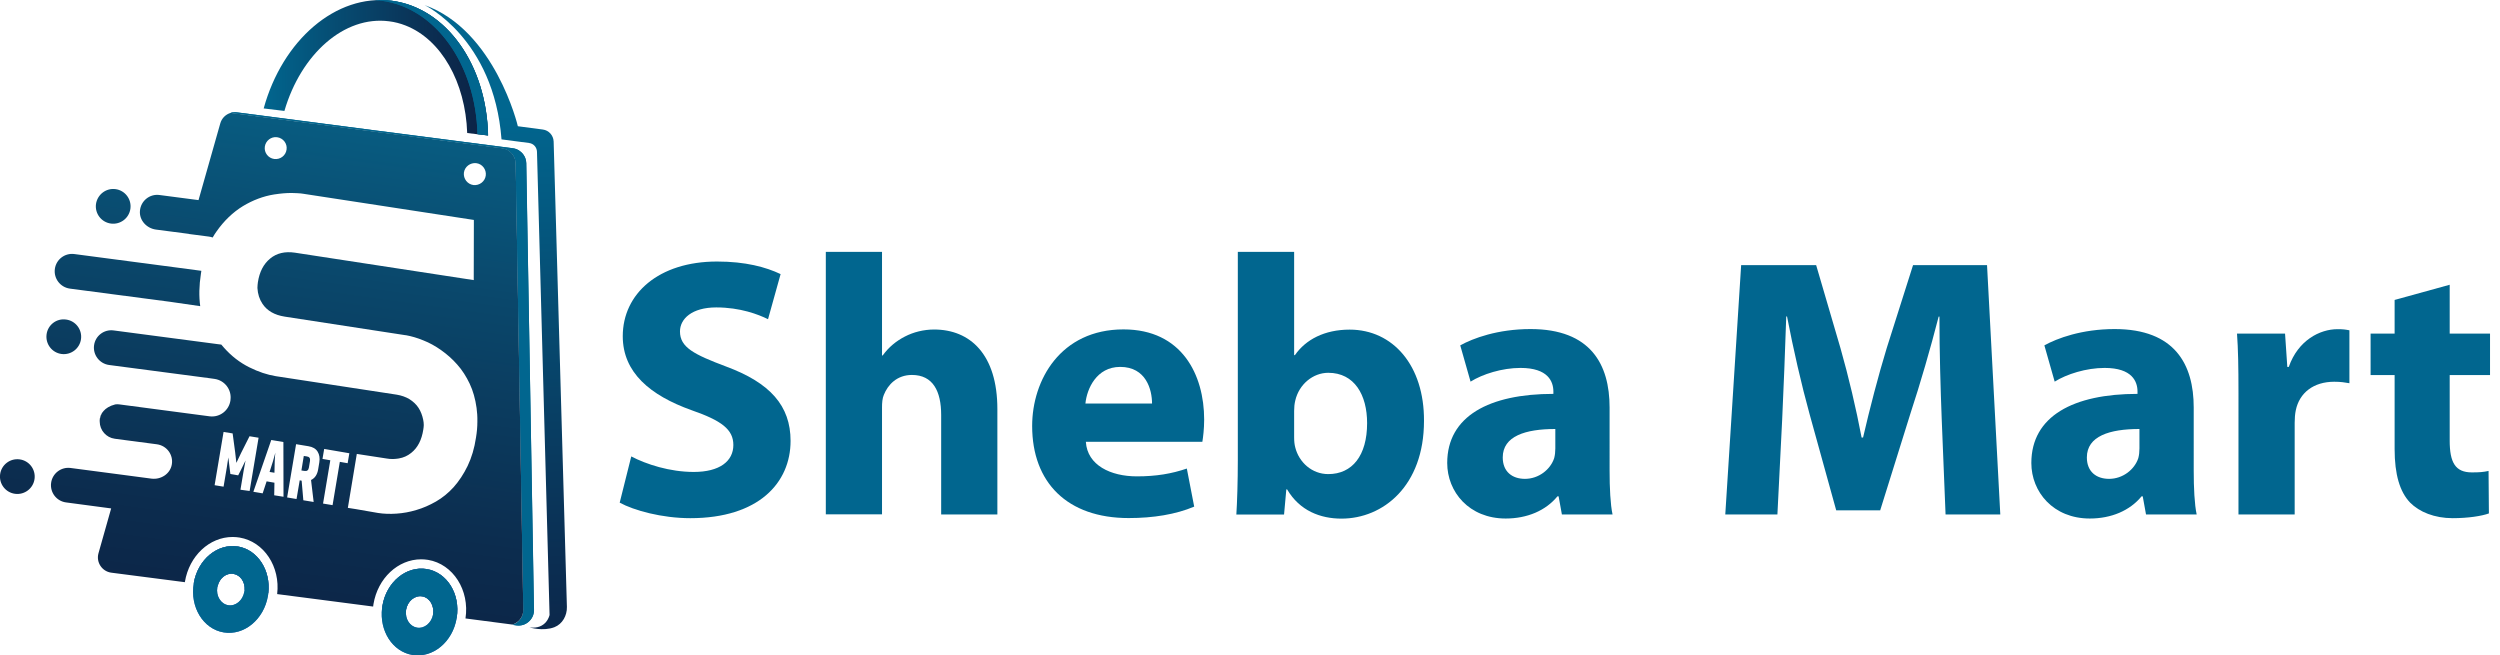 <?xml version="1.0" encoding="utf-8"?>
<!-- Generator: Adobe Illustrator 27.3.1, SVG Export Plug-In . SVG Version: 6.00 Build 0)  -->
<svg version="1.1" id="Layer_1" xmlns="http://www.w3.org/2000/svg" xmlns:xlink="http://www.w3.org/1999/xlink" x="0px" y="0px"
	 viewBox="0 0 220.63 57.84" style="enable-background:new 0 0 220.63 57.84;" xml:space="preserve">
<style type="text/css">
	.st0{fill:url(#XMLID_00000119118779127572880060000006470855306627051905_);}
	.st1{fill:url(#XMLID_00000066500336620912385360000008952761071552753565_);}
	.st2{fill:#0D2244;}
	.st3{fill:#01668F;}
	.st4{fill:url(#XMLID_00000047025596685599724350000012763920115965175227_);}
	.st5{fill:url(#XMLID_00000054239793973395714210000002873328072722902405_);}
	.st6{fill:url(#XMLID_00000128479819969818015380000008014198280128964006_);}
	.st7{fill:url(#SVGID_1_);}
	.st8{fill:url(#SVGID_00000158734760314678022210000017058522144570637246_);}
	.st9{fill:#00FF3C;}
	.st10{fill:#3B73C4;}
</style>
<g>
	<g>
		
			<linearGradient id="XMLID_00000086687643735307521420000013883733134221764512_" gradientUnits="userSpaceOnUse" x1="23.265" y1="5.981" x2="43.074" y2="5.981">
			<stop  offset="0" style="stop-color:#01668F"/>
			<stop  offset="0.325" style="stop-color:#064C72"/>
			<stop  offset="0.762" style="stop-color:#0B2D51"/>
			<stop  offset="1" style="stop-color:#0D2244"/>
		</linearGradient>
		
			<path id="XMLID_00000004523247874718626030000010337963200418253998_" style="fill:url(#XMLID_00000086687643735307521420000013883733134221764512_);" d="
			M35.79,2.25c-0.46-0.18-0.95-0.31-1.45-0.37c-3.96-0.52-7.78,2.9-9.24,7.91l-1.83-0.22c1.65-6.01,6.37-10.14,11.3-9.5
			c4.89,0.64,8.38,5.74,8.5,11.89l-1.84-0.22C41.08,7.25,38.94,3.48,35.79,2.25z"/>
		
			<linearGradient id="XMLID_00000117675593525265432160000013298166010208009380_" gradientUnits="userSpaceOnUse" x1="43.371" y1="10.121" x2="44.574" y2="62.799">
			<stop  offset="0" style="stop-color:#01668F"/>
			<stop  offset="0.325" style="stop-color:#064C72"/>
			<stop  offset="0.762" style="stop-color:#0B2D51"/>
			<stop  offset="1" style="stop-color:#0D2244"/>
		</linearGradient>
		
			<path id="XMLID_00000181765948251585788320000004292863047782214812_" style="fill:url(#XMLID_00000117675593525265432160000013298166010208009380_);" d="
			M37.47,0.45c0,0,6.11,2.91,6.79,11.85l2.43,0.32c0.4,0.05,0.69,0.38,0.7,0.78l1.11,40.87c0,0-0.25,1.3-1.77,1.1
			c0,0,1.19,0.37,2.2-0.02c0.71-0.28,1.12-1.03,1.1-1.79l-1.17-41.07c-0.02-0.54-0.42-0.99-0.96-1.06l-2.2-0.29
			C45.71,11.14,43.68,2.65,37.47,0.45z"/>
		<path class="st2" d="M8.99,36.47C8.9,36.63,8.84,36.81,8.81,37C8.8,37.07,8.8,37.14,8.8,37.2C8.79,37.12,8.78,36.8,8.99,36.47z"/>
		<g id="XMLID_00000008830535819732727750000014467432274846277043_">
			<path class="st3" d="M42.14,11.84c-0.17-6.21-3.74-11.16-8.5-11.78c-0.14-0.02-0.27-0.02-0.41-0.03l-0.15-0.01
				C33.27,0.01,33.46,0,33.65,0c0.33,0,0.63,0.02,0.92,0.06c4.8,0.63,8.38,5.63,8.51,11.89v0L42.14,11.84z"/>
			<path id="XMLID_00000075841145227434524620000016401749631641655442_" class="st3" d="M33.64,0.06
				c-0.19-0.02-0.37-0.03-0.56-0.04c0.49-0.03,0.98-0.03,1.48,0.04c4.89,0.64,8.38,5.74,8.51,11.89l-0.93-0.11
				C41.98,5.74,38.51,0.69,33.64,0.06z"/>
			<path class="st3" d="M45.77,55.21c-0.06,0-0.12,0-0.18-0.01l-0.36-0.05c0.58-0.18,0.97-0.72,0.96-1.32L45.51,14.4
				c-0.01-0.66-0.52-1.23-1.18-1.31L32.16,11.5l-11.8-1.54c0.02-0.01,0.03-0.02,0.04-0.02c0.06-0.02,0.13-0.03,0.19-0.03
				c0.05-0.01,0.11-0.01,0.16-0.01c0.05,0,0.1,0,0.15,0.01l12.18,1.59l12.18,1.58c0.23,0.03,0.43,0.11,0.59,0.23
				c0.06,0.04,0.11,0.08,0.16,0.13l0.08,0.08c0.08,0.09,0.15,0.19,0.2,0.29c0.04,0.07,0.06,0.14,0.09,0.22
				c0.03,0.11,0.05,0.23,0.06,0.36l0.69,39.43c0.01,0.36-0.13,0.71-0.39,0.97C46.48,55.06,46.14,55.21,45.77,55.21z"/>
			<path class="st3" d="M47.12,53.83c0.01,0.82-0.71,1.47-1.53,1.36l-0.36-0.05c0.56-0.17,0.98-0.69,0.96-1.31L45.51,14.4
				c-0.01-0.67-0.52-1.23-1.18-1.32L32.16,11.5l-11.8-1.54h-0.01c0.02,0,0.04-0.01,0.06-0.01c0.06-0.02,0.13-0.03,0.19-0.03
				c0.1-0.02,0.2-0.02,0.31,0l12.18,1.59l12.18,1.58c0.22,0.03,0.42,0.11,0.59,0.23c0.06,0.04,0.11,0.08,0.16,0.13
				c0.03,0.03,0.06,0.06,0.08,0.08c0.08,0.09,0.15,0.19,0.2,0.29c0.04,0.07,0.06,0.14,0.09,0.22c0.04,0.12,0.05,0.23,0.06,0.36
				L47.12,53.83z"/>
		</g>
		<g>
			
				<linearGradient id="XMLID_00000082328880147369327880000001934381241075850661_" gradientUnits="userSpaceOnUse" x1="14.757" y1="-16.003" x2="4.772" y2="55.783">
				<stop  offset="0" style="stop-color:#0483AA"/>
				<stop  offset="0.139" style="stop-color:#067298"/>
				<stop  offset="0.527" style="stop-color:#0A476B"/>
				<stop  offset="0.827" style="stop-color:#0C2C4E"/>
				<stop  offset="1" style="stop-color:#0D2244"/>
			</linearGradient>
			
				<path id="XMLID_00000119086686917800123270000006079505901493942677_" style="fill:url(#XMLID_00000082328880147369327880000001934381241075850661_);" d="
				M8.47,18.01c-0.11,0.84,0.48,1.61,1.32,1.72c0.84,0.11,1.61-0.48,1.72-1.32c0.11-0.84-0.48-1.61-1.32-1.72
				C9.36,16.58,8.59,17.17,8.47,18.01z"/>
			
				<linearGradient id="XMLID_00000070099013481928526870000006346107780311066812_" gradientUnits="userSpaceOnUse" x1="9.711" y1="-16.704" x2="-0.274" y2="55.081">
				<stop  offset="0" style="stop-color:#0483AA"/>
				<stop  offset="0.139" style="stop-color:#067298"/>
				<stop  offset="0.527" style="stop-color:#0A476B"/>
				<stop  offset="0.827" style="stop-color:#0C2C4E"/>
				<stop  offset="1" style="stop-color:#0D2244"/>
			</linearGradient>
			
				<path id="XMLID_00000183931246947229730010000006721279428177164731_" style="fill:url(#XMLID_00000070099013481928526870000006346107780311066812_);" d="
				M0.01,41.86c-0.11,0.84,0.48,1.61,1.32,1.72c0.84,0.11,1.61-0.48,1.72-1.32c0.11-0.84-0.48-1.61-1.32-1.72S0.12,41.02,0.01,41.86
				z"/>
			
				<linearGradient id="XMLID_00000016046854514824616420000004351021124037845939_" gradientUnits="userSpaceOnUse" x1="12.047" y1="-16.38" x2="2.061" y2="55.406">
				<stop  offset="0" style="stop-color:#0483AA"/>
				<stop  offset="0.139" style="stop-color:#067298"/>
				<stop  offset="0.527" style="stop-color:#0A476B"/>
				<stop  offset="0.827" style="stop-color:#0C2C4E"/>
				<stop  offset="1" style="stop-color:#0D2244"/>
			</linearGradient>
			
				<path id="XMLID_00000052104475133404104330000008516243159557736375_" style="fill:url(#XMLID_00000016046854514824616420000004351021124037845939_);" d="
				M4.11,29.51C4,30.36,4.59,31.13,5.43,31.24c0.84,0.11,1.61-0.48,1.72-1.32c0.11-0.84-0.48-1.61-1.32-1.72
				C4.99,28.08,4.22,28.67,4.11,29.51z"/>
			<linearGradient id="SVGID_1_" gradientUnits="userSpaceOnUse" x1="16.966" y1="-15.695" x2="6.981" y2="56.09">
				<stop  offset="0" style="stop-color:#0483AA"/>
				<stop  offset="0.139" style="stop-color:#067298"/>
				<stop  offset="0.527" style="stop-color:#0A476B"/>
				<stop  offset="0.827" style="stop-color:#0C2C4E"/>
				<stop  offset="1" style="stop-color:#0D2244"/>
			</linearGradient>
			<path class="st7" d="M17.77,23.9l-1.95-0.26l-9.26-1.22c-0.84-0.11-1.61,0.48-1.72,1.32c-0.11,0.84,0.48,1.61,1.32,1.73
				l8.82,1.16c0.9,0.13,1.8,0.26,2.69,0.39c-0.12-0.86-0.1-1.82,0.06-2.85C17.74,24.07,17.75,23.99,17.77,23.9z"/>
			
				<linearGradient id="SVGID_00000095321060652191456140000012307813563793470867_" gradientUnits="userSpaceOnUse" x1="33.924" y1="-13.336" x2="23.939" y2="58.449">
				<stop  offset="0" style="stop-color:#0483AA"/>
				<stop  offset="0.139" style="stop-color:#067298"/>
				<stop  offset="0.527" style="stop-color:#0A476B"/>
				<stop  offset="0.827" style="stop-color:#0C2C4E"/>
				<stop  offset="1" style="stop-color:#0D2244"/>
			</linearGradient>
			<path style="fill:url(#SVGID_00000095321060652191456140000012307813563793470867_);" d="M23.79,41.65l0.43,0.07
				c0.01-0.75,0.03-1.34,0.08-1.77C24.18,40.43,24.01,40.99,23.79,41.65z M27.08,40.28l-0.27-0.04l-0.21,1.28l0.27,0.04
				c0.22,0.04,0.35-0.06,0.39-0.29l0.1-0.6C27.39,40.44,27.3,40.31,27.08,40.28z M27.08,40.28l-0.27-0.04l-0.21,1.28l0.27,0.04
				c0.22,0.04,0.35-0.06,0.39-0.29l0.1-0.6C27.39,40.44,27.3,40.31,27.08,40.28z M23.79,41.65l0.43,0.07
				c0.01-0.75,0.03-1.34,0.08-1.77C24.18,40.43,24.01,40.99,23.79,41.65z M23.79,41.65l0.43,0.07c0.01-0.75,0.03-1.34,0.08-1.77
				C24.18,40.43,24.01,40.99,23.79,41.65z M27.08,40.28l-0.27-0.04l-0.21,1.28l0.27,0.04c0.22,0.04,0.35-0.06,0.39-0.29l0.1-0.6
				C27.39,40.44,27.3,40.31,27.08,40.28z M27.08,40.28l-0.27-0.04l-0.21,1.28l0.27,0.04c0.22,0.04,0.35-0.06,0.39-0.29l0.1-0.6
				C27.39,40.44,27.3,40.31,27.08,40.28z M23.79,41.65l0.43,0.07c0.01-0.75,0.03-1.34,0.08-1.77
				C24.18,40.43,24.01,40.99,23.79,41.65z M45.51,14.4c-0.01-0.67-0.52-1.23-1.18-1.32L32.16,11.5l-11.8-1.54
				c-0.44,0.13-0.79,0.47-0.92,0.93l-1.92,6.77l-3.44-0.45c-0.87-0.12-1.66,0.52-1.73,1.4c-0.07,0.83,0.59,1.54,1.41,1.65l2.91,0.38
				v0.01l1.77,0.23c0.12,0.02,0.22,0.04,0.33,0.08c0.1-0.18,0.21-0.35,0.33-0.52c0.67-0.96,1.46-1.71,2.34-2.25
				c0.88-0.53,1.81-0.88,2.76-1.03c0.15-0.02,0.29-0.04,0.44-0.06c0.24-0.03,0.48-0.05,0.71-0.06c0.12,0,0.24-0.01,0.36-0.01
				c0.18,0,0.36,0.01,0.54,0.02c0.1,0,0.19,0.01,0.28,0.02c0,0,0,0,0.01,0c0.07,0.01,0.15,0.02,0.22,0.03
				c5.02,0.77,10.04,1.54,15.06,2.31v0.4c0,1.51,0,3.01-0.01,4.51v0.4l-15.78-2.42c-0.88-0.13-1.61,0.04-2.19,0.52
				c-0.58,0.48-0.94,1.17-1.08,2.09c-0.02,0.17-0.04,0.33-0.04,0.48c0,0.01,0,0.02,0,0.03c0.03,0.53,0.18,1,0.45,1.4
				c0.41,0.61,1.06,0.98,1.94,1.12l0.06,0.01l10.6,1.63l0.04,0c0.5,0.09,1.02,0.24,1.55,0.46c0.54,0.21,1.06,0.5,1.57,0.86
				c0.51,0.36,0.99,0.78,1.42,1.27c0.44,0.49,0.8,1.06,1.1,1.69s0.5,1.35,0.61,2.14c0.05,0.38,0.08,0.77,0.07,1.19v0.04
				c0,0.44-0.04,0.9-0.12,1.38c-0.14,0.95-0.39,1.78-0.74,2.51c-0.35,0.72-0.76,1.34-1.23,1.87c-0.47,0.52-0.99,0.94-1.56,1.27
				c-0.58,0.33-1.15,0.58-1.74,0.75c-0.59,0.18-1.17,0.28-1.75,0.32c-0.58,0.04-1.13,0.02-1.63-0.06l-1.96-0.34l-0.7-0.11l0.79-4.76
				l2.6,0.4c0.02,0,0.05,0.01,0.07,0.01c0.08,0.01,0.15,0.02,0.23,0.03c0.1,0.01,0.19,0.01,0.28,0.01c0.07,0,0.13,0,0.2-0.01
				c0.06,0,0.13-0.01,0.19-0.02c0.05-0.01,0.09-0.02,0.14-0.02c0.41-0.07,0.77-0.23,1.09-0.49c0.58-0.46,0.93-1.15,1.07-2.07
				c0.02-0.13,0.04-0.27,0.04-0.39c0-0.16-0.02-0.31-0.05-0.46c-0.08-0.39-0.21-0.74-0.41-1.05c-0.2-0.31-0.47-0.56-0.8-0.77
				c-0.33-0.2-0.71-0.33-1.13-0.4L24.35,33.2c-0.75-0.12-1.54-0.38-2.36-0.79c-0.82-0.41-1.56-0.98-2.21-1.71
				c-0.08-0.1-0.17-0.19-0.25-0.29l-0.25-0.03l-0.3-0.04l-8.96-1.18c-0.84-0.11-1.61,0.48-1.72,1.32c-0.11,0.84,0.48,1.61,1.32,1.73
				l8.82,1.16l0.5,0.07c0.89,0.13,1.52,0.95,1.4,1.85c0,0.01,0,0.02,0,0.03c-0.12,0.9-0.94,1.54-1.85,1.42l-7.95-1.05
				c-0.13-0.02-0.25-0.02-0.37,0c-0.51,0.13-0.83,0.35-1.03,0.58c-0.04,0.04-0.07,0.08-0.1,0.13C9.02,36.41,9,36.44,8.99,36.47
				C8.9,36.63,8.84,36.81,8.81,37c-0.01,0.07-0.01,0.13-0.01,0.2v0.02c0,0,0,0,0,0c0.01,0.75,0.57,1.4,1.33,1.5l1.36,0.18l2.36,0.31
				c0.87,0.12,1.47,0.93,1.31,1.8c-0.15,0.82-0.97,1.34-1.8,1.23l-2.72-0.36L6.23,41.3c-0.84-0.11-1.61,0.48-1.72,1.32
				c-0.11,0.84,0.48,1.61,1.32,1.72l3.98,0.53l-1.12,3.96c-0.22,0.79,0.31,1.6,1.13,1.71l6.5,0.84c0-0.01,0-0.03,0-0.04
				c0.38-2.28,2.16-3.95,4.21-3.95c0.21,0,0.41,0.02,0.61,0.05c2.16,0.36,3.61,2.57,3.32,4.99l3.24,0.42l5.23,0.68
				c0.01-0.07,0.02-0.15,0.03-0.22c0.38-2.28,2.16-3.95,4.21-3.95c0.21,0,0.41,0.02,0.61,0.05c2.21,0.37,3.68,2.68,3.3,5.17
				l4.14,0.54c0.56-0.17,0.98-0.69,0.96-1.31L45.51,14.4z M25.29,13.2c-0.07,0.53-0.56,0.9-1.09,0.83c-0.53-0.07-0.9-0.56-0.83-1.08
				c0.07-0.53,0.56-0.91,1.08-0.84C24.99,12.18,25.37,12.67,25.29,13.2z M21.22,43.22l0.28-1.67l0.17-0.91
				c-0.12,0.26-0.26,0.55-0.42,0.86l-0.23,0.45l-0.69-0.12l-0.06-0.49l-0.12-0.97c-0.03,0.25-0.08,0.56-0.14,0.92l-0.28,1.66
				l-0.79-0.13l0.79-4.7l0.8,0.13l0.22,1.64l0.11,0.96c0.13-0.27,0.27-0.57,0.42-0.88l0.74-1.47l0.8,0.13l-0.79,4.7L21.22,43.22z
				 M24.2,43.71l0.02-1.11l-0.69-0.12l-0.35,1.06l-0.82-0.14l1.58-4.57l1.07,0.18l0.01,4.83L24.2,43.71z M28.18,40.8l-0.1,0.61
				c-0.08,0.48-0.29,0.79-0.63,0.95l0.23,1.94l-0.91-0.15l-0.15-1.73l-0.17-0.03l-0.28,1.65l-0.83-0.14l0.79-4.7l1.09,0.18
				c0.38,0.06,0.65,0.22,0.81,0.48C28.19,40.12,28.24,40.43,28.18,40.8z M29.99,40.76l-0.64,3.82l-0.84-0.14l0.64-3.82l-0.69-0.12
				l0.15-0.88L30.83,40l-0.15,0.88L29.99,40.76z M42.87,15.49c-0.07,0.53-0.56,0.9-1.09,0.84c-0.53-0.07-0.9-0.56-0.84-1.09
				c0.07-0.53,0.56-0.9,1.09-0.84S42.94,14.96,42.87,15.49z M27.08,40.28l-0.27-0.04l-0.21,1.28l0.27,0.04
				c0.22,0.04,0.35-0.06,0.39-0.29l0.1-0.6C27.39,40.44,27.3,40.31,27.08,40.28z M24.22,41.72c0.01-0.75,0.03-1.34,0.08-1.77
				c-0.12,0.48-0.29,1.05-0.51,1.7L24.22,41.72z M23.79,41.65l0.43,0.07c0.01-0.75,0.03-1.34,0.08-1.77
				C24.18,40.43,24.01,40.99,23.79,41.65z M27.08,40.28l-0.27-0.04l-0.21,1.28l0.27,0.04c0.22,0.04,0.35-0.06,0.39-0.29l0.1-0.6
				C27.39,40.44,27.3,40.31,27.08,40.28z M27.08,40.28l-0.27-0.04l-0.21,1.28l0.27,0.04c0.22,0.04,0.35-0.06,0.39-0.29l0.1-0.6
				C27.39,40.44,27.3,40.31,27.08,40.28z M23.79,41.65l0.43,0.07c0.01-0.75,0.03-1.34,0.08-1.77
				C24.18,40.43,24.01,40.99,23.79,41.65z M23.79,41.65l0.43,0.07c0.01-0.75,0.03-1.34,0.08-1.77
				C24.18,40.43,24.01,40.99,23.79,41.65z M23.79,41.65l0.43,0.07c0.01-0.75,0.03-1.34,0.08-1.77
				C24.18,40.43,24.01,40.99,23.79,41.65z M21.01,48.23c-1.81-0.3-3.56,1.15-3.91,3.24v0.01l2.1,0.27c0.15-0.73,0.77-1.22,1.41-1.11
				c0.61,0.1,1.03,0.72,0.98,1.42l2.09,0.27C23.91,50.34,22.75,48.53,21.01,48.23z M37.66,50.22c-1.81-0.3-3.56,1.15-3.91,3.24
				c-0.01,0.06-0.02,0.12-0.03,0.19v0l2.1,0.27c0-0.04,0-0.08,0.01-0.11c0.13-0.76,0.77-1.29,1.42-1.18
				c0.66,0.11,1.09,0.82,0.96,1.58c0,0.01,0,0.02,0,0.02l2.09,0.27C40.64,52.43,39.46,50.52,37.66,50.22z"/>
		</g>
		<path class="st10" d="M21.01,48.23c-1.81-0.3-3.56,1.15-3.91,3.24v0.01c-0.35,2.09,0.83,4.03,2.64,4.33
			c1.81,0.3,3.56-1.15,3.91-3.24c0.01-0.08,0.02-0.15,0.03-0.23C23.91,50.34,22.75,48.53,21.01,48.23z M21.56,52.23
			c-0.13,0.76-0.77,1.29-1.42,1.18c-0.66-0.11-1.09-0.82-0.96-1.58c0-0.02,0.01-0.05,0.02-0.07c0.15-0.73,0.77-1.22,1.41-1.11
			c0.61,0.1,1.03,0.72,0.98,1.42C21.58,52.12,21.57,52.17,21.56,52.23z"/>
		<path class="st3" d="M21.01,48.23c-1.81-0.3-3.56,1.15-3.91,3.24v0.01c-0.35,2.09,0.83,4.03,2.64,4.33
			c1.81,0.3,3.56-1.15,3.91-3.24c0.01-0.08,0.02-0.15,0.03-0.23C23.91,50.34,22.75,48.53,21.01,48.23z M21.56,52.23
			c-0.13,0.76-0.77,1.29-1.42,1.18c-0.66-0.11-1.09-0.82-0.96-1.58c0-0.02,0.01-0.05,0.02-0.07c0.15-0.73,0.77-1.22,1.41-1.11
			c0.61,0.1,1.03,0.72,0.98,1.42C21.58,52.12,21.57,52.17,21.56,52.23z"/>
		<path class="st10" d="M37.66,50.22c-1.81-0.3-3.56,1.15-3.91,3.24c-0.01,0.06-0.02,0.12-0.03,0.19v0
			c-0.25,2.02,0.91,3.85,2.67,4.15c1.81,0.3,3.56-1.15,3.91-3.24c0-0.02,0-0.04,0.01-0.05C40.64,52.43,39.46,50.52,37.66,50.22z
			 M36.8,55.39c-0.63-0.11-1.04-0.75-0.97-1.47c0-0.04,0-0.08,0.01-0.11c0.13-0.76,0.77-1.29,1.42-1.18
			c0.66,0.11,1.09,0.82,0.96,1.58c0,0.01,0,0.02,0,0.02C38.08,54.98,37.45,55.5,36.8,55.39z"/>
		<path class="st3" d="M37.66,50.22c-1.81-0.3-3.56,1.15-3.91,3.24c-0.01,0.06-0.02,0.12-0.03,0.19v0
			c-0.25,2.02,0.91,3.85,2.67,4.15c1.81,0.3,3.56-1.15,3.91-3.24c0-0.02,0-0.04,0.01-0.05C40.64,52.43,39.46,50.52,37.66,50.22z
			 M36.8,55.39c-0.63-0.11-1.04-0.75-0.97-1.47c0-0.04,0-0.08,0.01-0.11c0.13-0.76,0.77-1.29,1.42-1.18
			c0.66,0.11,1.09,0.82,0.96,1.58c0,0.01,0,0.02,0,0.02C38.08,54.98,37.45,55.5,36.8,55.39z"/>
	</g>
	<g>
		<path class="st3" d="M55.71,40.28c1.31,0.69,3.39,1.37,5.52,1.37c2.28,0,3.49-0.95,3.49-2.38c0-1.37-1.04-2.15-3.69-3.07
			c-3.66-1.31-6.07-3.33-6.07-6.53c0-3.75,3.17-6.59,8.32-6.59c2.51,0,4.31,0.49,5.61,1.11l-1.11,3.98
			c-0.85-0.42-2.45-1.04-4.57-1.04c-2.15,0-3.2,1.01-3.2,2.12c0,1.4,1.21,2.02,4.08,3.1c3.88,1.44,5.68,3.46,5.68,6.56
			c0,3.69-2.81,6.82-8.85,6.82c-2.51,0-4.99-0.69-6.23-1.37L55.71,40.28z"/>
		<path class="st3" d="M72.88,22.23h4.96v9.14h0.06c0.52-0.72,1.18-1.27,1.96-1.67c0.75-0.39,1.66-0.62,2.58-0.62
			c3.17,0,5.58,2.19,5.58,7.02v9.3h-4.96v-8.78c0-2.09-0.72-3.53-2.58-3.53c-1.31,0-2.12,0.85-2.48,1.76
			c-0.13,0.29-0.16,0.72-0.16,1.08v9.46h-4.96V22.23z"/>
		<path class="st3" d="M95.83,39c0.13,2.06,2.19,3.04,4.5,3.04c1.7,0,3.07-0.23,4.41-0.69l0.65,3.36c-1.63,0.69-3.62,1.01-5.78,1.01
			c-5.42,0-8.52-3.13-8.52-8.13c0-4.05,2.51-8.52,8.06-8.52c5.16,0,7.12,4.01,7.12,7.96c0,0.85-0.1,1.6-0.16,1.96H95.83z
			 M101.67,35.61c0-1.21-0.52-3.23-2.81-3.23c-2.09,0-2.94,1.93-3.07,3.23H101.67z"/>
		<path class="st3" d="M109.25,22.23h4.96v9.11h0.07c0.95-1.37,2.61-2.25,4.83-2.25c3.82,0,6.59,3.17,6.56,8.06
			c0,5.75-3.62,8.62-7.28,8.62c-1.86,0-3.69-0.69-4.8-2.58h-0.07l-0.2,2.22h-4.21c0.07-1.04,0.13-2.97,0.13-4.77V22.23z
			 M114.21,38.61c0,0.33,0.03,0.62,0.1,0.88c0.33,1.31,1.47,2.35,2.91,2.35c2.12,0,3.43-1.63,3.43-4.5c0-2.48-1.11-4.44-3.43-4.44
			c-1.34,0-2.58,1.01-2.91,2.45c-0.07,0.29-0.1,0.59-0.1,0.91V38.61z"/>
		<path class="st3" d="M142.05,41.55c0,1.5,0.07,2.97,0.26,3.85h-4.47l-0.29-1.6h-0.1c-1.04,1.27-2.68,1.96-4.57,1.96
			c-3.23,0-5.16-2.35-5.16-4.9c0-4.14,3.72-6.1,9.37-6.1v-0.2c0-0.88-0.46-2.09-2.9-2.09c-1.63,0-3.36,0.55-4.41,1.21l-0.91-3.2
			c1.11-0.62,3.3-1.44,6.2-1.44c5.32,0,6.98,3.13,6.98,6.92V41.55z M137.25,37.86c-2.61,0-4.63,0.62-4.63,2.51
			c0,1.27,0.85,1.89,1.96,1.89c1.21,0,2.25-0.82,2.58-1.83c0.07-0.26,0.1-0.55,0.1-0.85V37.86z"/>
		<path class="st3" d="M171.36,36.98c-0.1-2.64-0.2-5.84-0.2-9.04h-0.07c-0.72,2.81-1.63,5.94-2.48,8.52l-2.68,8.58h-3.88
			l-2.35-8.49c-0.72-2.61-1.44-5.75-1.99-8.62h-0.07c-0.1,2.97-0.23,6.37-0.36,9.11l-0.42,8.36h-4.6l1.4-22h6.62l2.15,7.34
			c0.72,2.54,1.37,5.29,1.86,7.87h0.13c0.59-2.55,1.34-5.45,2.09-7.9l2.32-7.31h6.53l1.17,22h-4.83L171.36,36.98z"/>
		<path class="st3" d="M193.6,41.55c0,1.5,0.07,2.97,0.26,3.85h-4.47l-0.29-1.6h-0.1c-1.04,1.27-2.68,1.96-4.57,1.96
			c-3.23,0-5.16-2.35-5.16-4.9c0-4.14,3.72-6.1,9.37-6.1v-0.2c0-0.88-0.46-2.09-2.9-2.09c-1.63,0-3.36,0.55-4.41,1.21l-0.91-3.2
			c1.11-0.62,3.3-1.44,6.2-1.44c5.32,0,6.98,3.13,6.98,6.92V41.55z M188.8,37.86c-2.61,0-4.63,0.62-4.63,2.51
			c0,1.27,0.85,1.89,1.96,1.89c1.21,0,2.25-0.82,2.58-1.83c0.07-0.26,0.1-0.55,0.1-0.85V37.86z"/>
		<path class="st3" d="M197.55,34.69c0-2.35-0.03-3.88-0.13-5.25h4.24l0.2,2.94h0.13c0.82-2.35,2.74-3.33,4.31-3.33
			c0.46,0,0.69,0.03,1.04,0.1v4.67c-0.39-0.07-0.78-0.13-1.34-0.13c-1.83,0-3.07,0.98-3.39,2.51c-0.07,0.33-0.1,0.72-0.1,1.11v8.09
			h-4.96V34.69z"/>
		<path class="st3" d="M216.19,25.13v4.31h3.56v3.66h-3.56v5.78c0,1.93,0.49,2.81,1.96,2.81c0.69,0,1.01-0.03,1.47-0.13l0.03,3.75
			c-0.62,0.23-1.83,0.42-3.2,0.42c-1.6,0-2.94-0.55-3.75-1.37c-0.91-0.95-1.37-2.48-1.37-4.73v-6.53h-2.12v-3.66h2.12v-2.97
			L216.19,25.13z"/>
	</g>
</g>
</svg>
